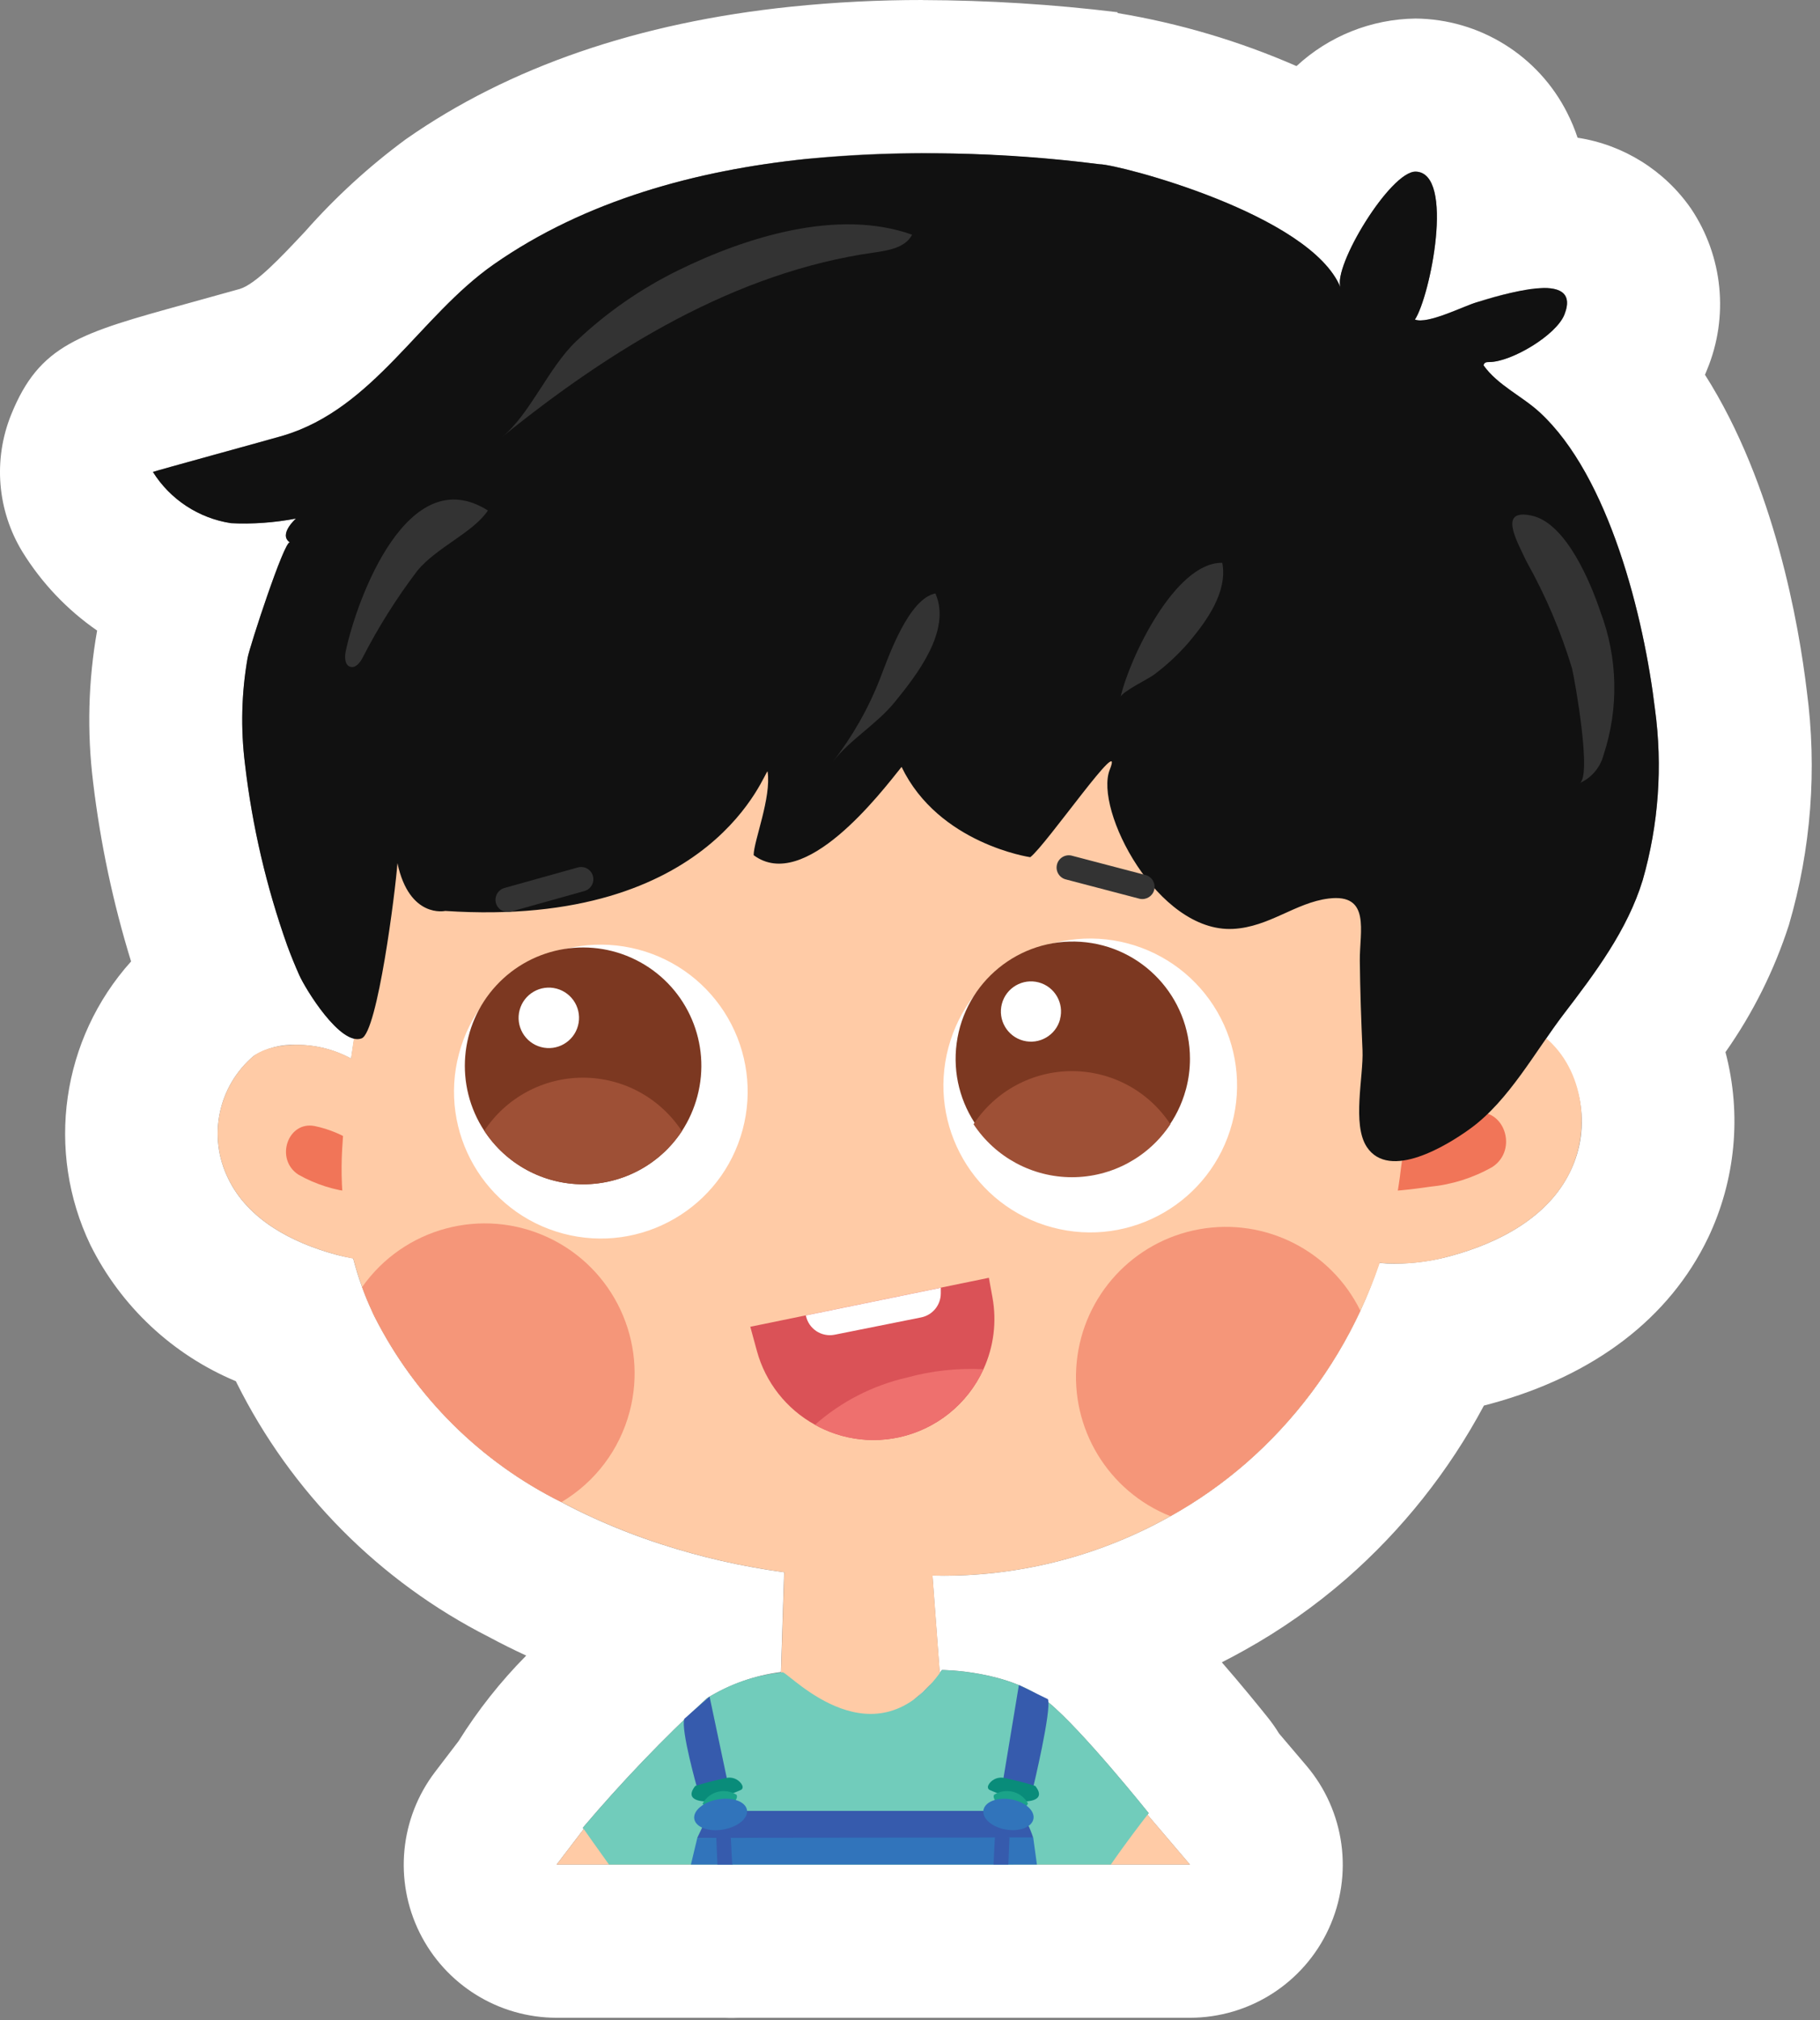 <?xml version="1.0" encoding="UTF-8"?>
<svg width="119px" height="132px" viewBox="0 0 119 132" version="1.1" xmlns="http://www.w3.org/2000/svg" xmlns:xlink="http://www.w3.org/1999/xlink">
    <rect x="0" y="0" width="119" height="132" fill="#808080" stroke="none"/>
    <title>男孩大</title>
    <g id="人教一年级上" stroke="none" stroke-width="1" fill="none" fill-rule="evenodd">
        <g id="第1课练一练第5题" transform="translate(-107, -85)">
            <g id="男孩大" transform="translate(107, 85)">
                <g id="路径_3262" fill="#FFFFFF" fill-rule="nonzero">
                    <path d="M60.325,10 C57.8,9.996 55.276,10.121 52.763,10.377 C45.563,11.122 38.274,13.087 32.277,17.277 C27.446,20.654 24.453,26.677 18.534,28.456 C17.84,28.665 9.985,30.809 10.001,30.836 C11.136,32.638 12.997,33.858 15.101,34.18 C15.393,34.203 15.689,34.213 15.987,34.213 C17.115,34.195 18.24,34.085 19.35,33.883 C19.35,33.883 18.179,34.924 18.96,35.445 C18.955,35.441 18.949,35.439 18.942,35.439 C18.549,35.439 16.319,42.277 16.193,42.975 C15.789,45.271 15.731,47.614 16.02,49.927 C16.492,53.974 17.42,57.955 18.786,61.794 C19.032,62.456 19.292,63.094 19.568,63.714 C19.939,64.544 21.783,67.567 23.157,67.862 C23.087,68.314 23.02,68.751 22.957,69.174 C21.86,68.577 20.629,68.268 19.38,68.274 C18.406,68.228 17.441,68.474 16.608,68.981 C14.261,70.948 13.563,74.266 14.919,77.012 C16.207,79.688 19.063,81.19 21.928,81.972 C22.338,82.084 22.721,82.162 23.09,82.228 C23.252,82.842 23.435,83.45 23.654,84.049 L23.768,84.36 C23.851,84.586 23.941,84.81 24.036,85.031 C24.131,85.252 24.217,85.452 24.317,85.661 C24.369,85.789 24.429,85.917 24.493,86.041 C27.153,91.287 31.435,95.534 36.702,98.151 C37.318,98.484 37.946,98.797 38.586,99.09 C40.081,99.781 41.615,100.382 43.181,100.89 C45.817,101.749 48.524,102.367 51.271,102.738 L51.063,109.255 L51.054,109.255 C49.338,109.477 47.688,110.062 46.216,110.972 C43.342,113.625 40.633,116.452 38.103,119.435 C38.103,119.435 38.126,119.465 38.164,119.518 L36.392,121.838 L47.875,121.838 L47.875,121.868 L47.905,121.838 L77.805,121.838 L75.03,118.583 L75.03,118.576 L75.106,118.476 C75.106,118.476 70.756,113.039 68.544,111.229 C65.989,109.129 61.586,109.123 61.586,109.123 C61.539,109.191 61.486,109.25 61.443,109.315 L60.968,102.957 C61.225,102.964 61.483,102.967 61.74,102.967 C66.92,102.952 72.009,101.613 76.525,99.077 C78.292,98.094 79.951,96.929 81.476,95.602 C84.632,92.844 87.177,89.456 88.947,85.656 L88.947,85.656 C89.417,84.636 89.831,83.591 90.185,82.525 C90.523,82.559 90.863,82.576 91.202,82.574 C92.443,82.567 93.677,82.397 94.873,82.067 C98.062,81.196 101.241,79.524 102.673,76.546 C104.098,73.619 103.455,70.106 101.085,67.873 C101.469,67.319 101.851,66.773 102.239,66.267 C104.292,63.584 106.408,60.78 107.409,57.506 C108.449,53.875 108.722,50.067 108.209,46.324 C107.497,40.381 105.23,31.124 100.665,26.933 C99.497,25.862 97.935,25.179 97.005,23.875 C97.035,23.675 97.175,23.655 97.373,23.655 C98.806,23.655 101.763,21.907 102.294,20.543 C102.807,19.222 102.079,18.817 100.968,18.817 C99.467,18.949 97.987,19.262 96.561,19.749 C95.838,19.949 93.89,20.934 92.867,20.934 C92.748,20.937 92.628,20.919 92.515,20.879 C93.506,19.393 95.151,11.313 92.579,11.212 L92.553,11.212 C90.887,11.212 87.11,17.449 87.653,18.798 C85.701,13.984 73.08,10.731 71.909,10.731 C68.063,10.263 64.193,10.02 60.319,10.004 M59.878,110.956 L60.798,110.106 C60.518,110.416 60.21,110.701 59.878,110.956 M60.319,0.004 C64.584,0.018 68.845,0.283 73.078,0.799 L73.072,0.853 C77.101,1.52 81.031,2.684 84.772,4.319 C86.89,2.356 89.662,1.248 92.55,1.212 C96.75,1.249 100.578,3.627 102.472,7.375 C102.738,7.899 102.965,8.442 103.15,8.999 C106.155,9.461 108.838,11.138 110.57,13.637 C112.658,16.751 113.049,20.703 111.612,24.166 C111.57,24.274 111.526,24.382 111.48,24.489 C116.045,31.662 117.626,40.889 118.135,45.135 C118.819,50.261 118.422,55.472 116.969,60.435 C116.013,63.4 114.614,66.203 112.819,68.75 C113.889,72.805 113.485,77.107 111.679,80.892 C109.156,86.131 104.254,89.876 97.503,91.719 C97.344,91.763 97.185,91.804 97.026,91.845 C94.736,96.128 91.689,99.961 88.032,103.158 C85.985,104.939 83.759,106.502 81.388,107.822 C80.895,108.099 80.395,108.365 79.888,108.622 C81.145,110.066 82.244,111.416 82.904,112.24 C83.168,112.57 83.411,112.916 83.631,113.276 L85.412,115.369 C87.939,118.339 88.509,122.506 86.873,126.045 C85.237,129.584 81.694,131.849 77.795,131.849 L48.356,131.849 C48.196,131.856 48.036,131.86 47.877,131.86 C47.718,131.86 47.557,131.86 47.398,131.849 L36.398,131.849 C32.595,131.849 29.121,129.691 27.434,126.282 C25.748,122.872 26.143,118.802 28.451,115.779 L29.986,113.769 C31.248,111.749 32.73,109.875 34.406,108.183 L34.386,108.173 C33.576,107.8 32.762,107.395 31.964,106.965 C24.819,103.344 19.032,97.514 15.464,90.342 L15.424,90.255 C11.287,88.528 7.91,85.368 5.912,81.355 C2.966,75.21 4.016,67.894 8.57,62.825 C7.394,59.01 6.564,55.096 6.09,51.132 C5.681,47.828 5.768,44.482 6.35,41.204 L6.35,41.204 C4.382,39.842 2.717,38.086 1.46,36.049 C-0.183,33.352 -0.456,30.037 0.725,27.107 C2.581,22.501 5.208,21.776 12.225,19.84 L15.676,18.882 C16.72,18.568 18.362,16.818 19.951,15.125 C21.929,12.885 24.139,10.862 26.546,9.091 C33.282,4.38 41.756,1.467 51.732,0.436 C54.587,0.143 57.455,-0.002 60.325,2.65565033e-05 L60.319,0.004 Z" id="路径_3819"></path>
                </g>
                <g id="手" transform="translate(36.396, 114.103)" fill="#FFCBA6" fill-rule="nonzero">
                    <polygon id="路径_3263" points="15.83 3.705 13.382 5.986 11.512 7.735 11.482 7.765 11.482 7.735 0 7.735 1.772 5.416 2.631 4.298"></polygon>
                    <polygon id="路径_3264" points="38.634 4.48 41.409 7.734 29.889 7.734 29.547 7.445 28.619 6.645 27.828 5.968 25.228 3.733 34.816 -2.84217094e-14 38.633 4.471"></polygon>
                </g>
                <path d="M21.931,81.969 C19.066,81.187 16.21,79.685 14.922,77.009 C13.566,74.263 14.264,70.945 16.611,68.978 C18.18,67.816 22.851,67.816 25.011,71.049 L26.269,73.384 L26.269,82.369 C24.813,82.514 23.342,82.378 21.936,81.969" id="路径_3265" fill="#FFCBA6" fill-rule="nonzero"></path>
                <path d="M25.257,76.732 C24.17,75.11 22.49,73.979 20.578,73.581 C18.814,73.233 17.958,75.742 19.506,76.753 C20.634,77.393 21.884,77.788 23.174,77.913 C30.093,78.926 25.257,76.732 25.257,76.732" id="路径_3266" fill="#F17558" fill-rule="nonzero"></path>
                <path d="M94.875,82.064 C98.064,81.193 101.243,79.521 102.675,76.543 C104.107,73.565 103.452,69.571 100.795,67.603 C99.048,66.309 93.85,66.309 91.45,69.903 L90.05,72.503 L90.05,82.503 C91.671,82.666 93.309,82.516 94.873,82.061" id="路径_3267" fill="#FFCBA6" fill-rule="nonzero"></path>
                <path d="M91.175,76.232 C92.386,74.427 94.256,73.168 96.384,72.725 C98.347,72.337 99.3,75.125 97.577,76.256 C96.322,76.968 94.931,77.408 93.494,77.547 C85.794,78.674 91.175,76.232 91.175,76.232" id="路径_3268" fill="#F17558" fill-rule="nonzero"></path>
                <line x1="60.657" y1="58.711" x2="53.858" y2="59.111" id="直线_9"></line>
                <path d="M92.082,72.92 L92.005,73.46 L91.605,76.307 C91.236,79.546 90.339,82.703 88.95,85.653 L88.95,85.653 C87.18,89.453 84.635,92.84 81.479,95.599 C79.954,96.926 78.295,98.09 76.528,99.074 C71.786,101.738 66.414,103.078 60.975,102.954 L61.463,109.496 L56.263,114.296 L51.063,109.496 L51.279,102.734 C48.532,102.363 45.825,101.744 43.189,100.886 C41.622,100.377 40.086,99.776 38.589,99.086 C37.949,98.791 37.321,98.478 36.705,98.147 C31.438,95.53 27.156,91.283 24.496,86.037 C24.432,85.913 24.372,85.785 24.32,85.657 C24.22,85.448 24.131,85.239 24.039,85.027 C23.947,84.815 23.854,84.582 23.771,84.356 L23.657,84.045 C22.634,81.171 22.197,78.121 22.373,75.075 C22.621,71.005 23.178,66.96 24.04,62.975 C24.04,62.975 25.864,35.083 58.129,34.539 C58.129,34.546 95.267,31.175 92.082,72.92 Z" id="路径_3269" fill="#FFCBA6" fill-rule="nonzero"></path>
                <path d="M48.561,73.805 C47.194,78.928 41.933,81.972 36.81,80.605 C31.688,79.238 28.643,73.977 30.011,68.854 C31.378,63.731 36.639,60.687 41.761,62.054 C44.221,62.711 46.32,64.317 47.595,66.521 C48.87,68.725 49.218,71.345 48.561,73.805 L48.561,73.805" id="路径_3270" fill="#FFFFFF" fill-rule="nonzero"></path>
                <path d="M80.561,73.405 C79.194,78.528 73.933,81.572 68.81,80.205 C63.688,78.838 60.643,73.577 62.011,68.454 C63.378,63.331 68.639,60.287 73.761,61.654 C76.221,62.311 78.32,63.917 79.595,66.121 C80.87,68.325 81.218,70.945 80.561,73.405 L80.561,73.405" id="路径_3271" fill="#FFFFFF" fill-rule="nonzero"></path>
                <path d="M45.595,71.642 C45.38,72.447 45.04,73.213 44.585,73.912 C43.153,76.085 40.723,77.391 38.12,77.387 C35.517,77.383 33.091,76.069 31.665,73.892 C29.712,70.922 30.036,67.003 32.45,64.393 C34.864,61.784 38.747,61.157 41.86,62.873 C44.972,64.59 46.514,68.208 45.595,71.642 Z" id="路径_3820" fill="#7C3821" fill-rule="nonzero"></path>
                <path d="M37.793,67.021 C37.511,68.075 36.428,68.701 35.374,68.419 C34.32,68.138 33.694,67.055 33.975,66.001 C34.257,64.947 35.339,64.32 36.393,64.601 C36.9,64.736 37.332,65.067 37.595,65.521 C37.857,65.975 37.929,66.514 37.793,67.021 L37.793,67.021" id="路径_3273" fill="#FFFFFF" fill-rule="nonzero"></path>
                <path d="M44.585,73.912 C43.153,76.085 40.723,77.391 38.12,77.387 C35.517,77.383 33.091,76.069 31.665,73.892 C33.097,71.722 35.523,70.417 38.123,70.419 C40.723,70.421 43.147,71.73 44.575,73.902 C44.575,73.908 44.58,73.912 44.585,73.912 Z" id="路径_3821" fill="#9E5036" fill-rule="nonzero"></path>
                <path d="M88.947,85.652 L88.947,85.652 C87.178,89.452 84.634,92.84 81.479,95.599 C79.952,96.924 78.293,98.089 76.527,99.074 C72.463,97.456 69.963,93.34 70.402,88.987 C70.84,84.634 74.111,81.099 78.416,80.324 C82.722,79.549 87.019,81.722 88.948,85.648" id="路径_3275" fill="#F59679" fill-rule="nonzero"></path>
                <path d="M41.164,92.256 C40.51,94.732 38.908,96.851 36.705,98.156 C31.438,95.54 27.156,91.292 24.496,86.046 C24.432,85.922 24.372,85.794 24.32,85.666 C24.208,85.43 24.108,85.194 24.004,84.954 C23.888,84.674 23.78,84.39 23.676,84.106 C26.407,80.221 31.531,78.853 35.835,80.86 C40.139,82.867 42.385,87.672 41.164,92.261" id="路径_3276" fill="#F59679" fill-rule="nonzero"></path>
                <path d="M77.805,69.192 C77.805,69.847 77.721,70.499 77.555,71.132 C77.545,71.154 77.539,71.178 77.535,71.202 C76.474,75.094 72.576,77.496 68.623,76.695 C64.67,75.894 62.014,72.164 62.551,68.166 C63.089,64.168 66.634,61.272 70.658,61.542 C74.683,61.813 77.808,65.158 77.805,69.192 L77.805,69.192 Z" id="路径_3822" fill="#7C3821" fill-rule="nonzero"></path>
                <path d="M76.525,73.462 C75.098,75.624 72.681,76.924 70.09,76.924 C67.5,76.924 65.083,75.624 63.655,73.462 C65.079,71.295 67.498,69.991 70.09,69.991 C72.683,69.991 75.101,71.295 76.525,73.462 L76.525,73.462 Z" id="路径_3823" fill="#9E5036" fill-rule="nonzero"></path>
                <path d="M69.314,66.603 C69.035,67.653 67.957,68.279 66.906,68 C65.856,67.721 65.23,66.644 65.508,65.593 C65.786,64.542 66.863,63.915 67.914,64.193 L67.914,64.193 C68.965,64.474 69.589,65.553 69.308,66.603" id="路径_3279" fill="#FFFFFF" fill-rule="nonzero"></path>
                <path d="M64.3,89.48 C63.261,91.746 61.217,93.39 58.781,93.919 C58.23,94.037 57.669,94.098 57.105,94.099 C55.991,94.097 54.889,93.859 53.874,93.399 C53.673,93.309 53.477,93.209 53.286,93.099 C51.416,92.069 50.045,90.324 49.486,88.264 L49.058,86.696 L64.658,83.496 L64.89,84.771 C65.182,86.361 64.977,88.002 64.303,89.471" id="路径_3280" fill="#DA5257" fill-rule="nonzero"></path>
                <path d="M64.3,89.48 C63.261,91.746 61.217,93.39 58.781,93.919 C58.23,94.037 57.669,94.098 57.105,94.099 C55.991,94.097 54.889,93.859 53.874,93.399 C53.673,93.309 53.477,93.209 53.286,93.099 C54.999,91.589 57.061,90.53 59.286,90.019 C60.917,89.57 62.608,89.385 64.297,89.471" id="路径_3281" fill="#EE706E" fill-rule="nonzero"></path>
                <path d="M52.69,85.956 L52.69,85.956 C52.772,86.372 53.016,86.739 53.369,86.976 C53.721,87.212 54.153,87.299 54.569,87.217 L54.569,87.217 L60.227,86.085 C60.974,85.936 61.512,85.28 61.513,84.518 L61.513,84.147 L52.69,85.956 Z" id="路径_3282" fill="#FFFFFF" fill-rule="nonzero"></path>
                <g id="头发" transform="translate(9.999, 10.017)" fill-rule="nonzero">
                    <path d="M8.785,51.781 C7.419,47.942 6.491,43.961 6.019,39.914 C5.729,37.601 5.788,35.258 6.192,32.962 C6.32,32.253 8.62,25.206 8.959,25.432 C8.178,24.911 9.349,23.87 9.349,23.87 C7.95,24.139 6.523,24.24 5.1,24.17 C2.995,23.848 1.134,22.628 0,20.826 C-0.017,20.799 7.838,18.655 8.532,18.446 C14.451,16.666 17.444,10.646 22.275,7.267 C28.275,3.073 35.557,1.108 42.761,0.367 C49.139,-0.22 55.561,-0.102 61.913,0.717 C63.084,0.717 75.705,3.969 77.657,8.784 C77.107,7.428 80.926,1.134 82.579,1.199 C85.151,1.299 83.506,9.38 82.515,10.866 C83.354,11.195 85.742,9.966 86.561,9.736 C88.021,9.325 93.482,7.473 92.294,10.53 C91.763,11.894 88.806,13.641 87.373,13.642 C87.173,13.642 87.035,13.664 87.005,13.862 C87.935,15.162 89.497,15.849 90.664,16.92 C95.23,21.11 97.496,30.368 98.209,36.311 C98.722,40.053 98.449,43.861 97.409,47.493 C96.409,50.767 94.292,53.571 92.239,56.254 C90.375,58.691 88.666,61.884 86.161,63.712 C84.64,64.824 80.843,67.153 79.37,64.931 C78.389,63.451 79.163,60.305 79.088,58.607 C79.002,56.658 78.932,54.707 78.912,52.757 C78.893,50.857 79.648,48.351 76.865,48.698 C74.7,48.968 72.991,50.557 70.631,50.681 C65.687,50.941 61.523,42.874 62.564,40.272 C63.605,37.67 58.4,45.215 57.364,45.996 C57.364,45.996 51.379,45.129 48.95,40.096 C47.562,41.83 42.596,48.336 39.278,45.864 C39.278,44.953 40.449,42.091 40.189,40.399 C40.059,40.139 36.806,50.678 19.11,49.507 C19.11,49.507 16.768,50.028 15.987,46.385 C15.857,48.206 14.687,57.444 13.645,57.835 C12.266,58.351 9.986,54.635 9.569,53.705 C9.291,53.085 9.03,52.443 8.785,51.781 Z" id="路径_3283" fill="#111111"></path>
                    <path d="M28.213,48.207 L23.413,49.549 C23.138,49.626 22.842,49.55 22.638,49.35 C22.434,49.15 22.352,48.857 22.423,48.58 C22.493,48.303 22.707,48.085 22.982,48.008 L27.782,46.666 C28.057,46.589 28.353,46.665 28.557,46.864 C28.761,47.064 28.844,47.358 28.773,47.635 C28.702,47.912 28.488,48.13 28.213,48.207 L28.213,48.207" id="路径_3284" fill="#333333"></path>
                    <path d="M64.528,48.715 L59.709,47.452 C59.278,47.354 59.008,46.925 59.106,46.494 C59.203,46.063 59.632,45.793 60.063,45.891 L60.114,45.905 L64.933,47.168 C65.339,47.295 65.574,47.719 65.468,48.131 C65.361,48.544 64.95,48.8 64.533,48.715" id="路径_3285" fill="#333333"></path>
                    <path d="M12.609,32.524 C12.525,32.918 12.537,33.469 12.929,33.561 C13.258,33.638 13.521,33.299 13.686,33.005 C14.717,30.992 15.924,29.073 17.292,27.272 C18.549,25.746 20.944,24.783 21.903,23.341 C16.676,20.033 13.348,29.064 12.609,32.524 Z" id="路径_3287" fill="#333333"></path>
                    <path d="M22.836,18.53 C29.968,12.768 38.104,7.757 47.184,6.479 C48.118,6.347 49.207,6.157 49.638,5.319 C44.786,3.587 38.787,5.469 34.349,7.646 C31.905,8.845 29.656,10.406 27.679,12.278 C25.859,14.003 24.66,17.052 22.836,18.53 Z" id="路径_3288" fill="#333333"></path>
                    <path d="M44.454,39.76 C45.575,38.31 47.326,37.309 48.504,35.86 C49.932,34.104 52.236,31.181 51.16,28.76 C49.414,29.12 48.13,32.799 47.544,34.321 C46.783,36.274 45.742,38.106 44.454,39.76 L44.454,39.76 Z" id="路径_3289" fill="#333333"></path>
                    <path d="M63.27,35.53 C63.347,35.189 65.114,34.33 65.454,34.071 C66.292,33.446 67.059,32.731 67.741,31.939 C68.899,30.561 70.278,28.666 69.92,26.76 C66.835,26.699 63.835,33.031 63.27,35.53 Z" id="路径_3290" fill="#333333"></path>
                    <path d="M93.249,41.171 C94.032,40.838 94.619,40.164 94.841,39.343 C95.857,36.282 95.786,32.965 94.641,29.95 C94.017,28.085 92.409,24.169 90.16,23.679 C87.968,23.202 89.111,25.206 89.814,26.679 C91.053,28.886 92.049,31.222 92.784,33.645 C92.965,34.378 94.132,40.915 93.249,41.171 Z" id="路径_3291" fill="#333333"></path>
                </g>
                <line x1="25.384" y1="36.861" x2="25.384" y2="36.643" id="路径_3286"></line>
                <path d="M75.106,118.477 L75.03,118.577 L75.03,118.584 C74.73,118.964 73.638,120.384 72.63,121.839 L47.91,121.839 L47.88,121.869 L47.88,121.839 L39.82,121.839 C39.029,120.739 38.36,119.793 38.17,119.519 C38.132,119.466 38.109,119.436 38.109,119.436 C40.639,116.452 43.348,113.626 46.222,110.973 C47.723,110.028 49.423,109.446 51.188,109.273 C51.788,109.501 57.217,115.373 61.588,109.128 C61.588,109.128 65.988,109.136 68.546,111.234 C70.756,113.04 75.106,118.477 75.106,118.477 Z" id="路径_3292" fill="#71CCBB" fill-rule="nonzero"></path>
                <path d="M44.744,112.314 L46.395,110.86 L47.552,116.337 L45.595,116.88 C45.595,116.88 44.499,113.021 44.744,112.314 Z" id="路径_3293" fill="#365BAD" fill-rule="nonzero"></path>
                <path d="M46.186,117.714 C46.186,117.714 44.628,117.75 45.462,116.699 C46.168,116.471 46.975,116.286 47.477,116.18 C47.852,116.094 48.241,116.24 48.468,116.55 C48.568,116.695 48.606,116.844 48.468,116.95 C47.735,117.281 46.971,117.537 46.186,117.714 L46.186,117.714 Z" id="路径_3294" fill="#098C7A" fill-rule="nonzero"></path>
                <path d="M68.52,111.032 L66.62,110.107 L65.608,116.207 L67.565,116.751 C67.565,116.751 68.765,111.743 68.52,111.032 Z" id="路径_3295" fill="#365BAD" fill-rule="nonzero"></path>
                <path d="M66.964,117.714 C66.964,117.714 68.522,117.75 67.689,116.699 C66.982,116.471 66.175,116.286 65.673,116.18 C65.299,116.094 64.909,116.24 64.682,116.55 C64.582,116.695 64.545,116.844 64.682,116.95 C65.415,117.281 66.18,117.537 66.964,117.714 L66.964,117.714 Z" id="路径_3296" fill="#098C7A" fill-rule="nonzero"></path>
                <path d="M67.208,117.841 C67.208,117.841 67.1,118.33 66.208,118.249 C65.316,118.168 64.822,117.487 65.008,117.27 C65.363,117.05 65.791,116.979 66.198,117.075 C66.605,117.17 66.957,117.424 67.176,117.779 C67.184,117.799 67.196,117.82 67.208,117.841 Z" id="路径_3297" fill="#1AA389" fill-rule="nonzero"></path>
                <path d="M45.588,120.097 L46.431,118.33 L66.708,118.33 C67.064,118.87 67.348,119.455 67.55,120.07 C67.523,120.396 45.588,120.097 45.588,120.097 Z" id="路径_3298" fill="#365BAD" fill-rule="nonzero"></path>
                <polygon id="路径_3299" fill="#3174BB" fill-rule="nonzero" points="67.799 121.838 47.908 121.838 47.878 121.868 47.878 121.838 45.175 121.838 45.593 120.097 47.793 120.097 49.785 120.089 64.232 120.074 65.061 120.066 67.555 120.066"></polygon>
                <path d="M45.942,117.841 C45.942,117.841 46.051,118.33 46.948,118.249 C47.845,118.168 48.334,117.487 48.148,117.27 C47.793,117.051 47.365,116.982 46.958,117.078 C46.552,117.174 46.2,117.428 45.981,117.784 C45.964,117.802 45.953,117.821 45.942,117.841 Z" id="路径_3300" fill="#1AA389" fill-rule="nonzero"></path>
                <polygon id="路径_3301" fill="#365BAD" fill-rule="nonzero" points="47.875 121.838 46.909 121.838 46.833 120.097 46.833 120.074 47.776 119.922 47.784 120.097"></polygon>
                <polygon id="路径_3302" fill="#365BAD" fill-rule="nonzero" points="66.004 120.069 65.943 121.544 65.928 121.833 64.962 121.833 65.015 120.746 65.053 120.062 65.061 119.918 65.961 120.062"></polygon>
                <ellipse id="椭圆_463" fill="#3174BB" fill-rule="nonzero" transform="translate(65.937, 118.564) rotate(-80.271) translate(-65.937, -118.564) " cx="65.937" cy="118.564" rx="1" ry="1.66"></ellipse>
                <ellipse id="椭圆_464" fill="#3174BB" fill-rule="nonzero" transform="translate(47.118, 118.564) rotate(-9.729) translate(-47.118, -118.564) " cx="47.118" cy="118.564" rx="1.747" ry="1"></ellipse>
            </g>
        </g>
    </g>
</svg>